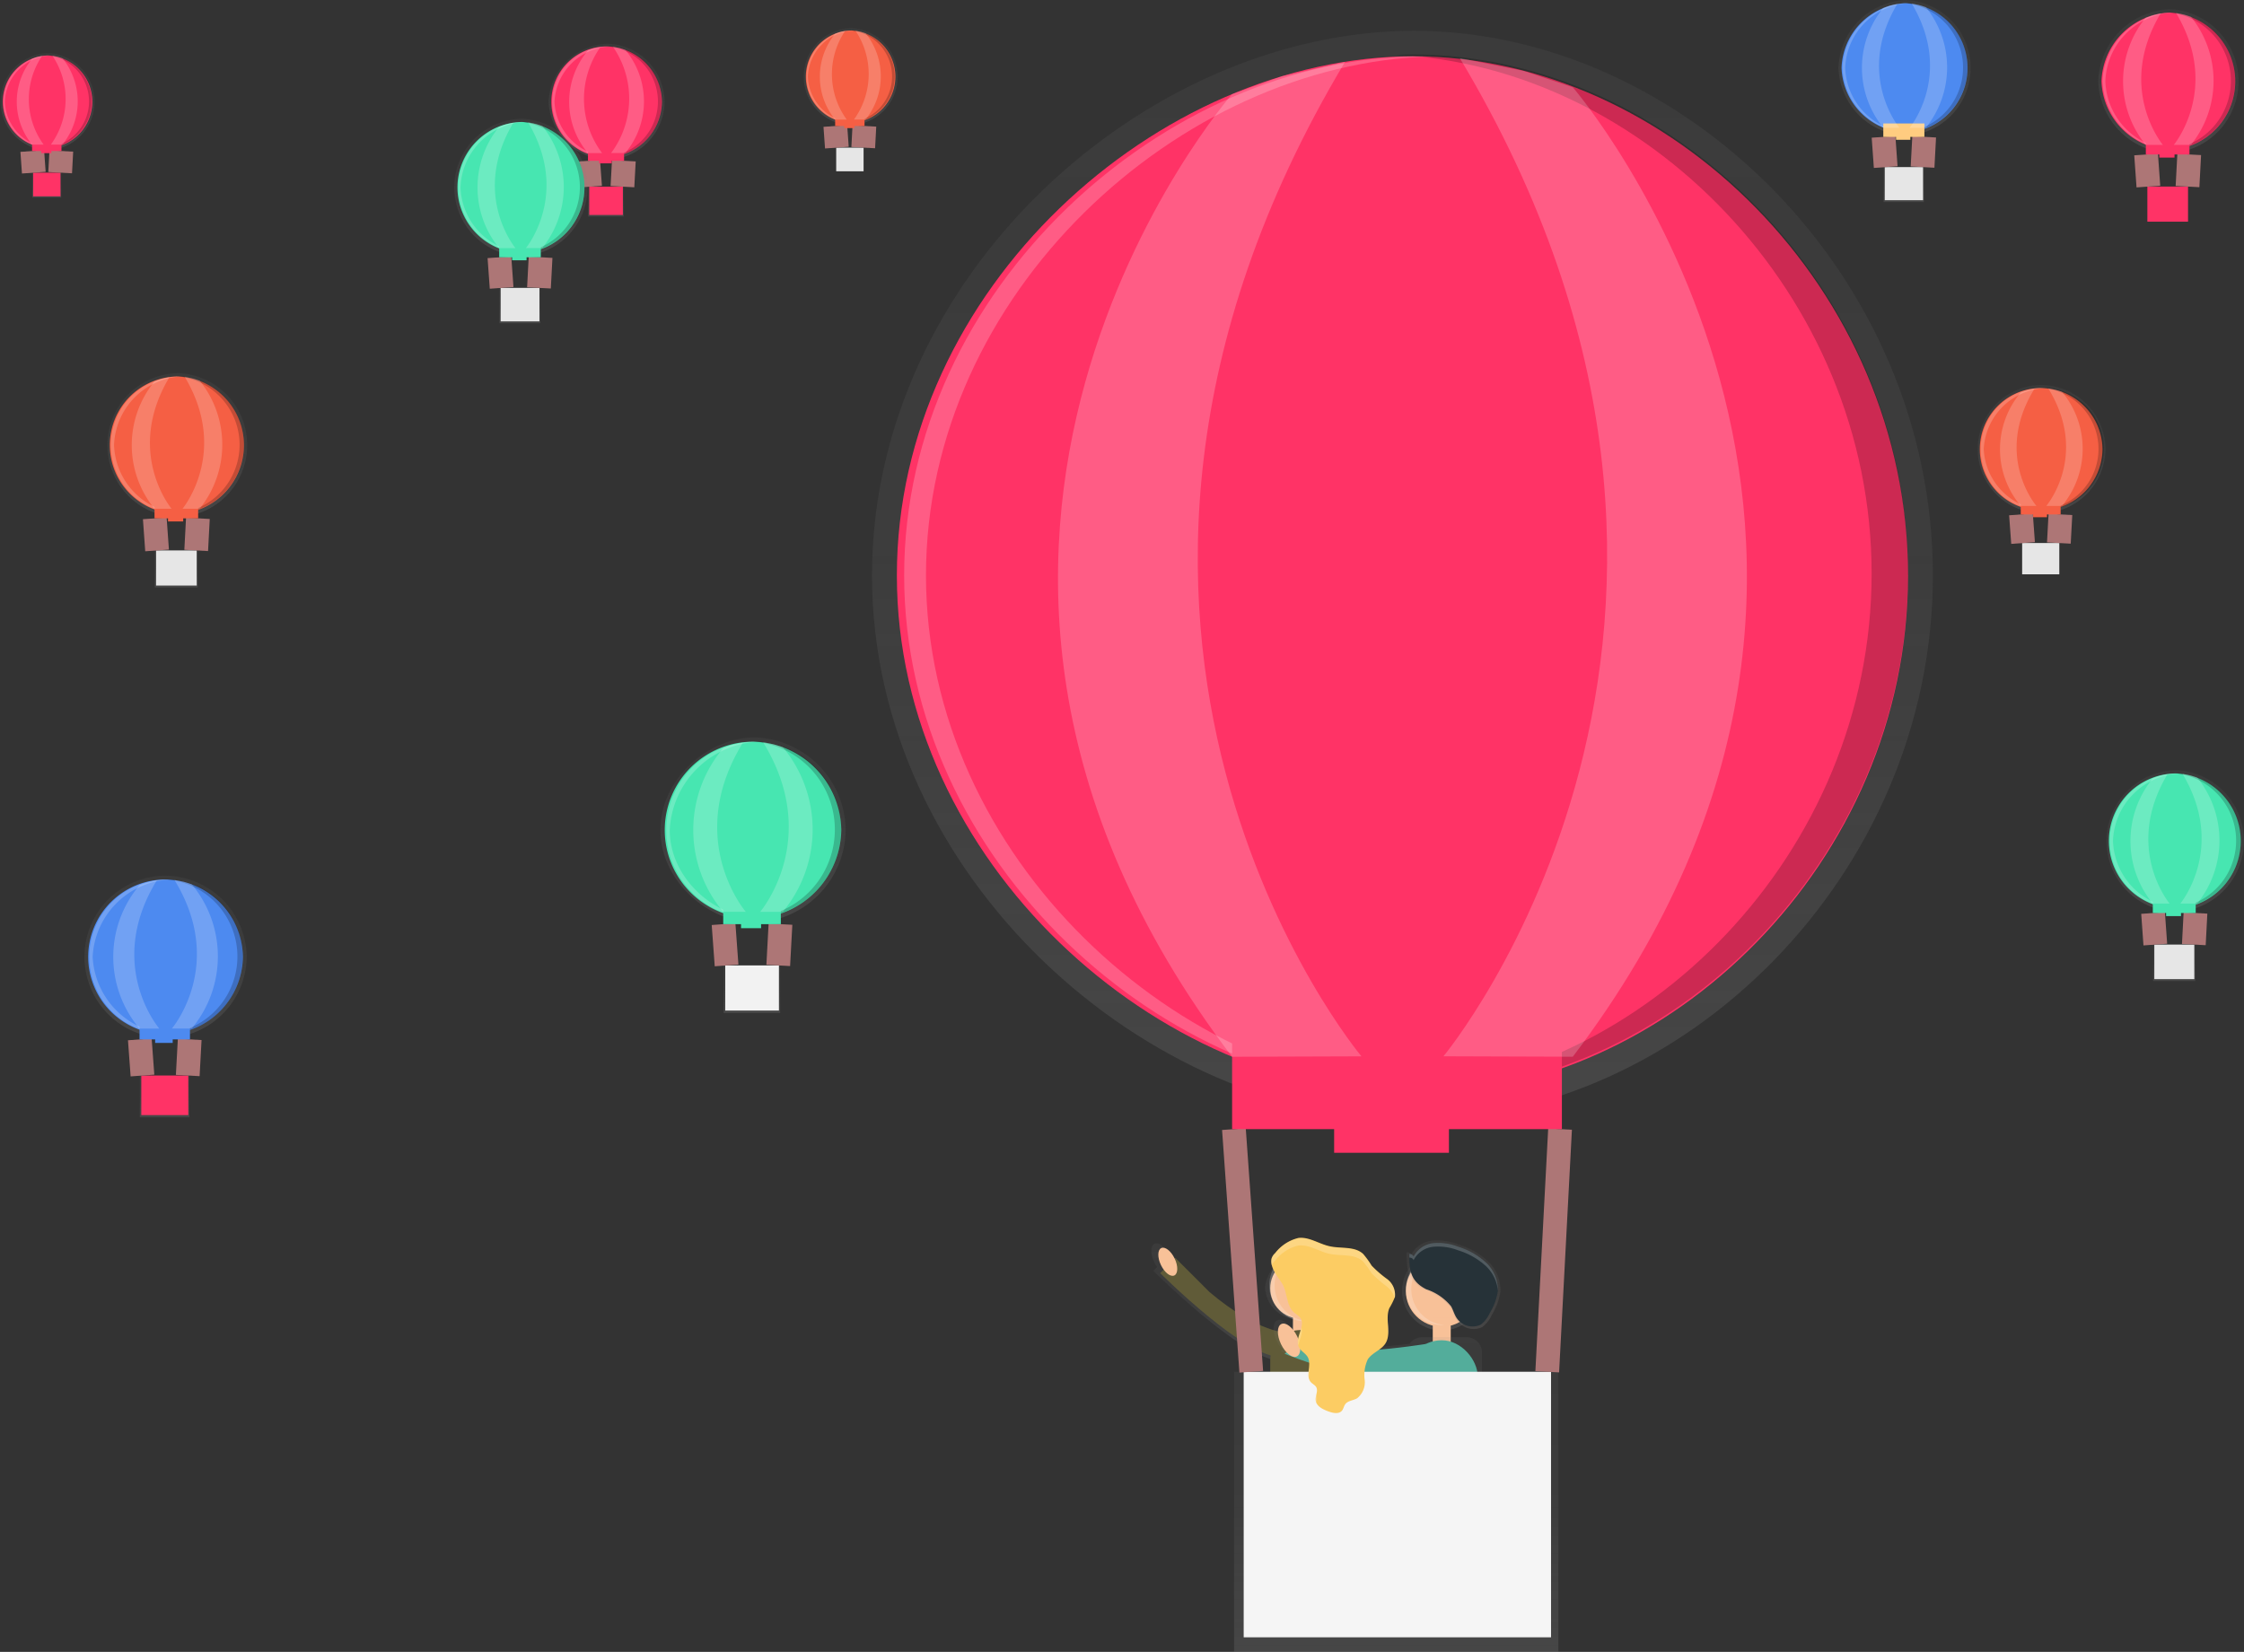 <svg id="Average_Fleet_Score" data-name="Average Fleet Score" xmlns="http://www.w3.org/2000/svg" xmlns:xlink="http://www.w3.org/1999/xlink" width="188.991" height="139.163" viewBox="0 0 188.991 139.163">
  <rect x="0" y="0" width="188.991" height="139.163" fill="#333333" stroke="none"/>
  <defs>
    <linearGradient id="linear-gradient" x1="0.5" y1="1" x2="0.5" gradientUnits="objectBoundingBox">
      <stop offset="0" stop-color="gray" stop-opacity="0.251"/>
      <stop offset="0.54" stop-color="gray" stop-opacity="0.122"/>
      <stop offset="1" stop-color="gray" stop-opacity="0.102"/>
    </linearGradient>
    <linearGradient id="linear-gradient-2" y1="1" y2="-0.001" xlink:href="#linear-gradient"/>
    <linearGradient id="linear-gradient-3" y1="0.999" xlink:href="#linear-gradient"/>
    <linearGradient id="linear-gradient-4" y1="1" xlink:href="#linear-gradient"/>
    <linearGradient id="linear-gradient-5" y1="1" xlink:href="#linear-gradient"/>
    <linearGradient id="linear-gradient-6" y1="1" xlink:href="#linear-gradient"/>
    <linearGradient id="linear-gradient-8" y1="1" xlink:href="#linear-gradient"/>
    <linearGradient id="linear-gradient-9" y1="1.001" xlink:href="#linear-gradient"/>
    <linearGradient id="linear-gradient-10" y1="1" xlink:href="#linear-gradient"/>
    <linearGradient id="linear-gradient-12" x1="0.499" y1="1" x2="0.499" xlink:href="#linear-gradient"/>
    <linearGradient id="linear-gradient-15" y1="1" xlink:href="#linear-gradient"/>
    <linearGradient id="linear-gradient-16" y1="1" xlink:href="#linear-gradient"/>
    <linearGradient id="linear-gradient-17" y1="1" xlink:href="#linear-gradient"/>
    <linearGradient id="linear-gradient-18" x1="0.499" y1="1" x2="0.499" xlink:href="#linear-gradient"/>
    <linearGradient id="linear-gradient-21" y1="1" xlink:href="#linear-gradient"/>
    <linearGradient id="linear-gradient-22" y1="1" xlink:href="#linear-gradient"/>
    <linearGradient id="linear-gradient-26" y1="1" xlink:href="#linear-gradient"/>
    <linearGradient id="linear-gradient-28" y1="1" xlink:href="#linear-gradient"/>
  </defs>
  <path id="Path_1294" data-name="Path 1294" d="M553.026,80.88c0,25.34-21.168,45.88-43.707,45.88s-45.64-20.54-45.64-45.88S486.781,35,509.32,35,553.026,55.542,553.026,80.88Z" transform="translate(-390.238 -32.405)" fill="url(#linear-gradient)"/>
  <path id="Path_1295" data-name="Path 1295" d="M561.742,91.973c0,24.152-20.177,43.733-41.661,43.733s-43.5-19.579-43.5-43.733S498.6,48.24,520.082,48.24,561.742,67.827,561.742,91.973Z" transform="translate(-401.046 -43.497)" fill="#f36"/>
  <path id="Path_1296" data-name="Path 1296" d="M673.9,673.337a3.086,3.086,0,0,0-6.137,0,2.828,2.828,0,0,0,2.3,2.673v2.162H671.6V676.01A2.832,2.832,0,0,0,673.9,673.337Z" transform="translate(-561.218 -564.897)" fill="url(#linear-gradient-2)"/>
  <path id="Path_1297" data-name="Path 1297" d="M613.413,668.818l-3.108-3.108-.062.062v-.015c-.324-.688-.876-1.113-1.22-.949s-.357.856-.028,1.544a2.633,2.633,0,0,0,.251.42l-.324.324s7.948,7.948,11.052,7.6l.585-2.167S617.9,672.617,613.413,668.818Z" transform="translate(-511.785 -560.033)" fill="url(#linear-gradient-3)"/>
  <circle id="Ellipse_162" data-name="Ellipse 162" cx="2.556" cy="2.556" r="2.556" transform="translate(106.98 105.978)" fill="#f8c198"/>
  <rect id="Rectangle_313" data-name="Rectangle 313" width="1.278" height="2.556" transform="translate(108.897 110.453)" fill="#f8c198"/>
  <rect id="Rectangle_314" data-name="Rectangle 314" width="5.112" height="11.504" rx="2.556" transform="translate(106.98 112.05)" fill="#605b38"/>
  <path id="Path_1298" data-name="Path 1298" d="M624.088,678.7s-2.459.088-6.614-3.429L614.6,672.4l-1.278,1.278s7.351,7.351,10.218,7.031Z" transform="translate(-515.608 -566.422)" fill="#605b38"/>
  <ellipse id="Ellipse_163" data-name="Ellipse 163" cx="0.639" cy="1.278" rx="0.639" ry="1.278" transform="translate(97.224 105.42) rotate(-25.56)" fill="#f8c198"/>
  <circle id="Ellipse_164" data-name="Ellipse 164" cx="3.346" cy="3.346" r="3.346" transform="translate(118.079 105.404)" fill="url(#linear-gradient-4)"/>
  <circle id="Ellipse_165" data-name="Ellipse 165" cx="3.025" cy="3.025" r="3.025" transform="translate(118.4 105.725)" fill="#f8c198"/>
  <rect id="Rectangle_315" data-name="Rectangle 315" width="1.513" height="3.025" transform="translate(120.668 111.019)" fill="#f8c198"/>
  <path id="Path_1299" data-name="Path 1299" d="M688.492,706.012h-3.747a1.28,1.28,0,0,0-1.044.545c-2.846.37-8.7.941-9.3-.545l-.272.2a3,3,0,0,0-.2-.543c-.376-.785-1-1.27-1.392-1.082s-.407.973-.031,1.761a2.8,2.8,0,0,0,.487.717l-.162.125s5.99,2.522,10.638,2.207v9.516a1.283,1.283,0,0,0,1.28,1.28H688.5a1.283,1.283,0,0,0,1.28-1.28V707.29A1.283,1.283,0,0,0,688.492,706.012Z" transform="translate(-564.968 -593.358)" fill="url(#linear-gradient-5)"/>
  <rect id="Rectangle_316" data-name="Rectangle 316" width="6.05" height="13.613" rx="3.025" transform="translate(118.399 112.91)" fill="#53ad9b"/>
  <path id="Path_1300" data-name="Path 1300" d="M689.822,715.441s-9.643,1.58-10.4-.311l-1.513,1.135s7.185,3.025,11.722,1.891S689.822,715.441,689.822,715.441Z" transform="translate(-569.721 -602.221)" fill="#53ad9b"/>
  <ellipse id="Ellipse_166" data-name="Ellipse 166" cx="0.756" cy="1.513" rx="0.756" ry="1.513" transform="translate(107.233 111.869) rotate(-25.56)" fill="#f8c198"/>
  <path id="Path_1301" data-name="Path 1301" d="M741.279,664.2a.383.383,0,0,1,.38.222,2.26,2.26,0,0,1,1.784-1.194,4.954,4.954,0,0,1,2.2.324,6.448,6.448,0,0,1,2.477,1.409,3.33,3.33,0,0,1,1.056,2.574,5.219,5.219,0,0,1-.735,1.966,2.549,2.549,0,0,1-.8,1.015,1.707,1.707,0,0,1-2.271-.837c-.136-.268-.221-.56-.371-.811a4.759,4.759,0,0,0-2.212-1.513C741.37,666.63,741.258,665.638,741.279,664.2Z" transform="translate(-622.811 -558.712)" fill="url(#linear-gradient-6)"/>
  <rect id="Rectangle_317" data-name="Rectangle 317" width="27.314" height="23.598" transform="translate(103.934 115.565)" fill="url(#linear-gradient)"/>
  <rect id="Rectangle_318" data-name="Rectangle 318" width="25.885" height="22.37" transform="translate(104.744 115.565)" fill="#f5f5f5"/>
  <line id="Line_9" data-name="Line 9" y1="20.441" x2="1.08" transform="translate(130.309 95.124)" fill="none" stroke="#ad7676" stroke-miterlimit="10" stroke-width="2"/>
  <line id="Line_10" data-name="Line 10" x1="1.461" y1="20.441" transform="translate(103.921 95.124)" fill="none" stroke="#ad7676" stroke-miterlimit="10" stroke-width="2"/>
  <path id="Path_1302" data-name="Path 1302" d="M741.32,672.95a3.023,3.023,0,0,1,2.795-3.009c-.076,0-.152-.011-.23-.011a3.025,3.025,0,1,0,0,6.05,1.555,1.555,0,0,0,.23-.011,3.023,3.023,0,0,1-2.795-3.018Z" transform="translate(-622.461 -564.353)" fill="#fff" opacity="0.2"/>
  <path id="Path_1303" data-name="Path 1303" d="M670.387,671.035a3.023,3.023,0,0,1,2.8-3.014c-.076,0-.153-.011-.23-.011a3.025,3.025,0,1,0,0,6.05,1.564,1.564,0,0,0,.23-.011A3.023,3.023,0,0,1,670.387,671.035Z" transform="translate(-563.036 -562.744)" fill="#fff" opacity="0.2"/>
  <path id="Path_1304" data-name="Path 1304" d="M672.983,668.283a3.064,3.064,0,0,1,.457.373c.543.676-.487,1.724-.1,2.5.17.344.576.519.757.856.345.641-.234,1.578.268,2.109.135.141.324.224.43.389.2.324-.081.756-.036,1.135.057.487.589.746,1.048.918.391.146.9.263,1.169-.06.128-.162.153-.375.272-.538.224-.307.675-.308,1-.5a1.725,1.725,0,0,0,.636-1.559,3.106,3.106,0,0,1,.263-1.719c.363-.561,1.117-.77,1.481-1.332.55-.853-.057-2.045.336-2.981a6.5,6.5,0,0,0,.467-.939,1.652,1.652,0,0,0-.649-1.513,9.561,9.561,0,0,1-1.311-1.135,7.643,7.643,0,0,0-.712-.983c-.72-.671-1.865-.431-2.827-.649-.891-.193-1.711-.8-2.618-.7a3.5,3.5,0,0,0-1.966,1.275,1.02,1.02,0,0,0-.308.474c-.162.783.6,1.589.933,2.164C672.4,666.642,672.272,667.688,672.983,668.283Z" transform="translate(-563.951 -557.667)" fill="#fccc63"/>
  <g id="Group_293" data-name="Group 293" transform="translate(107.064 104.304)" opacity="0.2">
    <path id="Path_1305" data-name="Path 1305" d="M671.3,663.979a3.5,3.5,0,0,1,1.966-1.275c.905-.1,1.727.508,2.618.7.962.209,2.109-.031,2.827.649a8.121,8.121,0,0,1,.712.983,10.9,10.9,0,0,0,1.31,1.135,2.093,2.093,0,0,1,.641.954.225.225,0,0,1,.016-.054,1.64,1.64,0,0,0-.657-1.513,9.106,9.106,0,0,1-1.31-1.135,7.638,7.638,0,0,0-.712-.983c-.72-.671-1.865-.431-2.827-.649-.89-.193-1.711-.8-2.618-.7a3.5,3.5,0,0,0-1.966,1.275,1.02,1.02,0,0,0-.308.474,1.231,1.231,0,0,0,.021.538A1.192,1.192,0,0,1,671.3,663.979Z" transform="translate(-670.975 -662.079)" fill="#fff"/>
    <path id="Path_1306" data-name="Path 1306" d="M694.105,743.43a1.511,1.511,0,0,0-.055.487.694.694,0,0,0,.044.175A1.009,1.009,0,0,0,694.105,743.43Z" transform="translate(-690.306 -730.235)" fill="#fff"/>
    <path id="Path_1307" data-name="Path 1307" d="M690.371,729.59a2.969,2.969,0,0,0-.019.811,3.033,3.033,0,0,0,.019-.811Z" transform="translate(-687.193 -718.64)" fill="#fff"/>
    <path id="Path_1308" data-name="Path 1308" d="M731.509,706.9a7.543,7.543,0,0,0-.028-1.057A7.506,7.506,0,0,0,731.509,706.9Z" transform="translate(-721.662 -698.742)" fill="#fff"/>
    <path id="Path_1309" data-name="Path 1309" d="M719.48,735.471v-.261C719.482,735.3,719.48,735.385,719.48,735.471Z" transform="translate(-711.613 -723.349)" fill="#fff"/>
    <path id="Path_1310" data-name="Path 1310" d="M685.073,708.42c-.117.511-.414,1.072-.268,1.549C684.919,709.435,685.231,708.872,685.073,708.42Z" transform="translate(-682.529 -700.904)" fill="#fff"/>
  </g>
  <path id="Path_1311" data-name="Path 1311" d="M742.689,665.457a.36.36,0,0,1,.357.209,2.116,2.116,0,0,1,1.687-1.126,4.637,4.637,0,0,1,2.076.307,6.081,6.081,0,0,1,2.334,1.328,3.122,3.122,0,0,1,.994,2.433,4.926,4.926,0,0,1-.693,1.852,2.413,2.413,0,0,1-.753.957,1.615,1.615,0,0,1-2.143-.788c-.128-.251-.208-.527-.35-.77a4.5,4.5,0,0,0-2.084-1.426C742.773,667.754,742.668,666.818,742.689,665.457Z" transform="translate(-623.991 -559.816)" fill="#263238"/>
  <path id="Path_1312" data-name="Path 1312" d="M742.694,665.774a.36.36,0,0,1,.357.209,2.116,2.116,0,0,1,1.687-1.126,4.638,4.638,0,0,1,2.076.307,6.08,6.08,0,0,1,2.334,1.328,3.244,3.244,0,0,1,1,2.053,3.14,3.14,0,0,0-1-2.36,6.15,6.15,0,0,0-2.334-1.328,4.64,4.64,0,0,0-2.076-.307,2.14,2.14,0,0,0-1.687,1.126.36.36,0,0,0-.357-.209v.383A.588.588,0,0,1,742.694,665.774Z" transform="translate(-623.997 -559.825)" fill="#fff" opacity="0.2"/>
  <rect id="Rectangle_319" data-name="Rectangle 319" width="9.667" height="3.375" transform="translate(112.362 93.742)" fill="#f36"/>
  <g id="Group_294" data-name="Group 294" transform="translate(117.5 4.59)" opacity="0.2">
    <path id="Path_1313" data-name="Path 1313" d="M736.856,47.3c-.513,0-1.023.015-1.536.037,20.9.9,40.129,20.112,40.129,43.7s-19.23,42.793-40.129,43.7c.513.023,1.025.037,1.536.037,21.483,0,41.661-19.58,41.661-43.732S758.339,47.3,736.856,47.3Z" transform="translate(-735.32 -47.3)"/>
  </g>
  <g id="Group_295" data-name="Group 295" transform="translate(76.147 4.743)" opacity="0.2">
    <path id="Path_1314" data-name="Path 1314" d="M482.2,91.973c0-23.807,21.393-43.171,42.581-43.72-.307,0-.613-.013-.92-.013-21.483,0-43.5,19.587-43.5,43.732s22.02,43.733,43.5,43.733c.307,0,.613,0,.92-.013C503.6,135.137,482.2,115.781,482.2,91.973Z" transform="translate(-480.36 -48.24)" fill="#fff"/>
  </g>
  <rect id="Rectangle_320" data-name="Rectangle 320" width="27.774" height="9.054" transform="translate(103.769 86.07)" fill="#f36"/>
  <path id="Path_1315" data-name="Path 1315" d="M574.912,53.822s-32.99,37.709,0,81.1l10.895-.037s-30.076-35.845-1.38-83.782l-5.37,1.225Z" transform="translate(-471.145 -45.894)" fill="#fff" opacity="0.2"/>
  <path id="Path_1316" data-name="Path 1316" d="M771.295,51.654s32.99,38.278,0,81.671l-10.895-.037s30.076-36.15,1.38-84.088l5.367,1.072Z" transform="translate(-638.832 -44.302)" fill="#fff" opacity="0.2"/>
  <path id="Path_1317" data-name="Path 1317" d="M305.505,46.61a4.951,4.951,0,0,1-4.782,4.887,5.14,5.14,0,0,1-4.994-4.889,5.139,5.139,0,0,1,4.994-4.889A4.954,4.954,0,0,1,305.505,46.61Z" transform="translate(-249.529 -38.035)" fill="url(#linear-gradient-8)"/>
  <path id="Path_1318" data-name="Path 1318" d="M306.458,47.8a4.721,4.721,0,0,1-4.558,4.66,4.661,4.661,0,1,1,0-9.32A4.721,4.721,0,0,1,306.458,47.8Z" transform="translate(-250.71 -39.225)" fill="#f36"/>
  <rect id="Rectangle_321" data-name="Rectangle 321" width="2.989" height="2.514" transform="translate(49.537 15.725)" fill="url(#linear-gradient-9)"/>
  <rect id="Rectangle_322" data-name="Rectangle 322" width="2.832" height="2.384" transform="translate(49.627 15.725)" fill="#f36"/>
  <line id="Line_11" data-name="Line 11" y1="2.178" x2="0.118" transform="translate(52.423 13.546)" fill="none" stroke="#ad7676" stroke-miterlimit="10" stroke-width="2"/>
  <line id="Line_12" data-name="Line 12" x1="0.161" y1="2.178" transform="translate(49.536 13.546)" fill="none" stroke="#ad7676" stroke-miterlimit="10" stroke-width="2"/>
  <g id="Group_296" data-name="Group 296" transform="translate(50.224 15.692)" opacity="0.2">
    <path id="Path_1319" data-name="Path 1319" d="M320.989,117.22a.161.161,0,0,0,0,.052.073.073,0,0,0,0,.018A.106.106,0,0,0,320.989,117.22Z" transform="translate(-320.913 -116.982)" fill="#fff"/>
    <path id="Path_1320" data-name="Path 1320" d="M320.534,115.75a.3.3,0,0,0,0,.086A.317.317,0,0,0,320.534,115.75Z" transform="translate(-320.531 -115.75)" fill="#fff"/>
    <path id="Path_1321" data-name="Path 1321" d="M323.72,116.378v0Z" transform="translate(-323.203 -116.253)" fill="#fff"/>
  </g>
  <rect id="Rectangle_323" data-name="Rectangle 323" width="1.058" height="0.36" transform="translate(50.459 13.401)" fill="#f36"/>
  <g id="Group_297" data-name="Group 297" transform="translate(51.028 3.893)" opacity="0.2">
    <path id="Path_1322" data-name="Path 1322" d="M325.652,43h-.162a4.665,4.665,0,0,1,0,9.313h.162a4.658,4.658,0,0,0,0-9.313Z" transform="translate(-325.49 -43)"/>
  </g>
  <g id="Group_298" data-name="Group 298" transform="translate(46.496 3.917)" opacity="0.2">
    <path id="Path_1323" data-name="Path 1323" d="M297.753,47.808a4.9,4.9,0,0,1,4.658-4.658h-.1a4.661,4.661,0,1,0,0,9.32h.1A4.9,4.9,0,0,1,297.753,47.808Z" transform="translate(-297.55 -43.15)" fill="#fff"/>
  </g>
  <rect id="Rectangle_324" data-name="Rectangle 324" width="3.04" height="0.965" transform="translate(49.52 12.581)" fill="#f36"/>
  <path id="Path_1324" data-name="Path 1324" d="M307.9,43.789a6.69,6.69,0,0,0,0,8.642h1.192a7.589,7.589,0,0,1-.151-8.921l-.587.131Z" transform="translate(-258.382 -39.535)" fill="#fff" opacity="0.2"/>
  <path id="Path_1325" data-name="Path 1325" d="M329.382,43.528a6.785,6.785,0,0,1,0,8.7H328.19a7.658,7.658,0,0,0,.151-8.961l.587.115Z" transform="translate(-276.724 -39.334)" fill="#fff" opacity="0.2"/>
  <path id="Path_1326" data-name="Path 1326" d="M68.44,480.687a6.929,6.929,0,0,1-6.686,6.836,6.838,6.838,0,1,1,0-13.673A6.933,6.933,0,0,1,68.44,480.687Z" transform="translate(-47.66 -400.076)" fill="url(#linear-gradient-10)"/>
  <path id="Path_1327" data-name="Path 1327" d="M69.733,482.345a6.6,6.6,0,0,1-6.373,6.515,6.517,6.517,0,1,1,0-13.031A6.606,6.606,0,0,1,69.733,482.345Z" transform="translate(-49.277 -401.735)" fill="#4d8af0"/>
  <rect id="Rectangle_325" data-name="Rectangle 325" width="4.178" height="3.516" transform="translate(11.777 90.608)" fill="url(#linear-gradient)"/>
  <rect id="Rectangle_326" data-name="Rectangle 326" width="3.959" height="3.333" transform="translate(11.9 90.608)" fill="#f36"/>
  <line id="Line_13" data-name="Line 13" y1="3.044" x2="0.165" transform="translate(15.812 87.564)" fill="none" stroke="#ad7676" stroke-miterlimit="10" stroke-width="2"/>
  <line id="Line_14" data-name="Line 14" x1="0.224" y1="3.044" transform="translate(11.775 87.564)" fill="none" stroke="#ad7676" stroke-miterlimit="10" stroke-width="2"/>
  <g id="Group_299" data-name="Group 299" transform="translate(12.738 90.563)" opacity="0.2">
    <path id="Path_1328" data-name="Path 1328" d="M89.954,579.42a.219.219,0,0,0-.008.073.1.1,0,0,0,0,.026A.147.147,0,0,0,89.954,579.42Z" transform="translate(-89.859 -579.086)" fill="#fff"/>
    <path id="Path_1329" data-name="Path 1329" d="M89.418,577.36a.429.429,0,0,0,0,.12A.441.441,0,0,0,89.418,577.36Z" transform="translate(-89.414 -577.36)" fill="#fff"/>
    <path id="Path_1330" data-name="Path 1330" d="M93.86,578.239v0Z" transform="translate(-93.139 -578.064)" fill="#fff"/>
  </g>
  <rect id="Rectangle_327" data-name="Rectangle 327" width="1.479" height="0.503" transform="translate(13.066 87.358)" fill="#4d8af0"/>
  <g id="Group_300" data-name="Group 300" transform="translate(13.851 74.074)" opacity="0.2">
    <path id="Path_1331" data-name="Path 1331" d="M96.515,475.7H96.28a6.523,6.523,0,0,1,0,13.024h.235a6.514,6.514,0,0,0,0-13.024Z" transform="translate(-96.28 -475.7)"/>
  </g>
  <g id="Group_301" data-name="Group 301" transform="translate(7.527 74.097)" opacity="0.2">
    <path id="Path_1332" data-name="Path 1332" d="M57.567,482.354a6.853,6.853,0,0,1,6.514-6.514H63.94a6.517,6.517,0,1,0,0,13.031h.141A6.858,6.858,0,0,1,57.567,482.354Z" transform="translate(-57.29 -475.84)" fill="#fff"/>
  </g>
  <rect id="Rectangle_328" data-name="Rectangle 328" width="4.249" height="1.349" transform="translate(11.751 86.215)" fill="#4d8af0"/>
  <path id="Path_1333" data-name="Path 1333" d="M71.742,476.666a9.356,9.356,0,0,0,0,12.083H73.41s-4.6-5.341-.211-12.489l-.822.183Z" transform="translate(-59.991 -402.095)" fill="#fff" opacity="0.2"/>
  <path id="Path_1334" data-name="Path 1334" d="M101.787,476.363a9.483,9.483,0,0,1,0,12.165H100.12s4.6-5.391.211-12.528l.822.162Z" transform="translate(-85.646 -401.877)" fill="#fff" opacity="0.2"/>
  <path id="Path_1335" data-name="Path 1335" d="M369.42,409.8a7.9,7.9,0,0,1-7.631,7.8c-3.935,0-7.969-3.494-7.969-7.8s4.026-7.8,7.961-7.8A7.912,7.912,0,0,1,369.42,409.8Z" transform="translate(-298.197 -339.88)" fill="url(#linear-gradient-12)"/>
  <path id="Path_1336" data-name="Path 1336" d="M370.873,411.687a7.538,7.538,0,0,1-7.273,7.445,7.442,7.442,0,1,1,0-14.881A7.537,7.537,0,0,1,370.873,411.687Z" transform="translate(-300.023 -341.765)" fill="#47e6b1"/>
  <rect id="Rectangle_329" data-name="Rectangle 329" width="4.769" height="4.013" transform="translate(60.94 81.332)" fill="url(#linear-gradient)"/>
  <rect id="Rectangle_330" data-name="Rectangle 330" width="4.52" height="3.803" transform="translate(61.081 81.332)" fill="#f2f2f2"/>
  <line id="Line_15" data-name="Line 15" y1="3.477" x2="0.188" transform="translate(65.544 77.855)" fill="none" stroke="#ad7676" stroke-miterlimit="10" stroke-width="2"/>
  <line id="Line_16" data-name="Line 16" x1="0.255" y1="3.477" transform="translate(60.938 77.855)" fill="none" stroke="#ad7676" stroke-miterlimit="10" stroke-width="2"/>
  <g id="Group_302" data-name="Group 302" transform="translate(62.036 81.279)" opacity="0.2">
    <path id="Path_1337" data-name="Path 1337" d="M394.005,522.47a.249.249,0,0,0-.01.083.117.117,0,0,0,0,.029A.162.162,0,0,0,394.005,522.47Z" transform="translate(-393.891 -522.089)" fill="#fff"/>
    <path id="Path_1338" data-name="Path 1338" d="M393.365,520.12a.487.487,0,0,0,0,.138A.5.5,0,0,0,393.365,520.12Z" transform="translate(-393.36 -520.12)" fill="#fff"/>
    <path id="Path_1339" data-name="Path 1339" d="M398.44,521.124v0Z" transform="translate(-397.616 -520.924)" fill="#fff"/>
  </g>
  <rect id="Rectangle_331" data-name="Rectangle 331" width="1.688" height="0.574" transform="translate(62.411 77.621)" fill="#47e6b1"/>
  <g id="Group_303" data-name="Group 303" transform="translate(63.309 62.459)" opacity="0.2">
    <path id="Path_1340" data-name="Path 1340" d="M401.478,404.09h-.268a7.443,7.443,0,0,1,0,14.86h.268a7.432,7.432,0,0,0,0-14.86Z" transform="translate(-401.21 -404.09)"/>
  </g>
  <g id="Group_304" data-name="Group 304" transform="translate(56.087 62.487)" opacity="0.2">
    <path id="Path_1341" data-name="Path 1341" d="M357,411.7a7.815,7.815,0,0,1,7.435-7.435h-.162a7.441,7.441,0,1,0,0,14.88h.162C360.738,419.038,357,415.745,357,411.7Z" transform="translate(-356.68 -404.26)" fill="#fff"/>
  </g>
  <rect id="Rectangle_332" data-name="Rectangle 332" width="4.85" height="1.539" transform="translate(60.911 76.316)" fill="#47e6b1"/>
  <path id="Path_1342" data-name="Path 1342" d="M373.194,405.211a10.672,10.672,0,0,0,0,13.786h1.9s-5.252-6.1-.242-14.247l-.937.2Z" transform="translate(-312.283 -342.183)" fill="#fff" opacity="0.2"/>
  <path id="Path_1343" data-name="Path 1343" d="M407.483,404.872a10.829,10.829,0,0,1,0,13.889h-1.9s5.252-6.147.242-14.3l.937.183Z" transform="translate(-341.562 -341.941)" fill="#fff" opacity="0.2"/>
  <path id="Path_1344" data-name="Path 1344" d="M257.773,86.449a5.793,5.793,0,0,1-5.515,5.789,5.789,5.789,0,0,1,0-11.577A5.8,5.8,0,0,1,257.773,86.449Z" transform="translate(-208.284 -70.659)" fill="url(#linear-gradient)"/>
  <path id="Path_1345" data-name="Path 1345" d="M258.865,87.865a5.517,5.517,0,0,1-5.257,5.515,5.515,5.515,0,0,1,0-11.029A5.519,5.519,0,0,1,258.865,87.865Z" transform="translate(-209.641 -72.075)" fill="#47e6b1"/>
  <rect id="Rectangle_333" data-name="Rectangle 333" width="3.447" height="2.978" transform="translate(42.064 24.253)" fill="url(#linear-gradient-15)"/>
  <rect id="Rectangle_334" data-name="Rectangle 334" width="3.265" height="2.822" transform="translate(42.166 24.253)" fill="#e6e6e6"/>
  <line id="Line_17" data-name="Line 17" y1="2.579" x2="0.136" transform="translate(45.392 21.674)" fill="none" stroke="#ad7676" stroke-miterlimit="10" stroke-width="2"/>
  <line id="Line_18" data-name="Line 18" x1="0.185" y1="2.579" transform="translate(42.062 21.674)" fill="none" stroke="#ad7676" stroke-miterlimit="10" stroke-width="2"/>
  <g id="Group_305" data-name="Group 305" transform="translate(42.856 24.214)" opacity="0.2">
    <path id="Path_1346" data-name="Path 1346" d="M275.6,170a.192.192,0,0,0,0,.062.088.088,0,0,0,0,.023.128.128,0,0,0,0-.084Z" transform="translate(-275.516 -169.723)" fill="#fff"/>
    <path id="Path_1347" data-name="Path 1347" d="M275.112,168.29a.374.374,0,0,0,0,.1A.382.382,0,0,0,275.112,168.29Z" transform="translate(-275.108 -168.29)" fill="#fff"/>
    <path id="Path_1348" data-name="Path 1348" d="M278.78,169.032v0Z" transform="translate(-278.184 -168.885)" fill="#fff"/>
  </g>
  <rect id="Rectangle_335" data-name="Rectangle 335" width="1.22" height="0.427" transform="translate(43.128 21.501)" fill="#47e6b1"/>
  <g id="Group_306" data-name="Group 306" transform="translate(43.781 10.252)" opacity="0.2">
    <path id="Path_1349" data-name="Path 1349" d="M281,82.21h-.193a5.535,5.535,0,0,1,0,11.029H281a5.521,5.521,0,0,0,0-11.029Z" transform="translate(-280.81 -82.21)"/>
  </g>
  <g id="Group_307" data-name="Group 307" transform="translate(38.55 10.275)" opacity="0.2">
    <path id="Path_1350" data-name="Path 1350" d="M248.794,87.865a5.726,5.726,0,0,1,5.372-5.515h-.117a5.515,5.515,0,0,0,0,11.029h.117A5.731,5.731,0,0,1,248.794,87.865Z" transform="translate(-248.56 -82.35)" fill="#fff"/>
  </g>
  <rect id="Rectangle_336" data-name="Rectangle 336" width="3.503" height="1.142" transform="translate(42.042 20.532)" fill="#47e6b1"/>
  <path id="Path_1351" data-name="Path 1351" d="M260.535,83.034a8.079,8.079,0,0,0,0,10.231h1.374s-3.794-4.524-.174-10.575l-.678.162Z" transform="translate(-218.493 -72.36)" fill="#fff" opacity="0.2"/>
  <path id="Path_1352" data-name="Path 1352" d="M285.314,82.785a8.2,8.2,0,0,1,0,10.3H283.94s3.794-4.561.174-10.609l.678.136Z" transform="translate(-239.651 -72.184)" fill="#fff" opacity="0.2"/>
  <path id="Path_1353" data-name="Path 1353" d="M18.847,50.7a4.09,4.09,0,0,1-3.893,4.084,4.087,4.087,0,0,1,0-8.173A4.083,4.083,0,0,1,18.847,50.7Z" transform="translate(-10.88 -42.132)" fill="url(#linear-gradient-16)"/>
  <path id="Path_1354" data-name="Path 1354" d="M19.594,51.713a3.9,3.9,0,0,1-3.713,3.893,3.893,3.893,0,0,1,0-7.785A3.9,3.9,0,0,1,19.594,51.713Z" transform="translate(-11.818 -43.146)" fill="#f36"/>
  <rect id="Rectangle_337" data-name="Rectangle 337" width="2.435" height="2.102" transform="translate(2.717 14.546)" fill="url(#linear-gradient-17)"/>
  <rect id="Rectangle_338" data-name="Rectangle 338" width="2.306" height="1.993" transform="translate(2.79 14.546)" fill="#f36"/>
  <line id="Line_19" data-name="Line 19" y1="1.823" x2="0.097" transform="translate(5.067 12.723)" fill="none" stroke="#ad7676" stroke-miterlimit="10" stroke-width="2"/>
  <line id="Line_20" data-name="Line 20" x1="0.13" y1="1.823" transform="translate(2.717 12.723)" fill="none" stroke="#ad7676" stroke-miterlimit="10" stroke-width="2"/>
  <g id="Group_308" data-name="Group 308" transform="translate(3.277 14.516)" opacity="0.2">
    <path id="Path_1355" data-name="Path 1355" d="M31.431,109.74a.135.135,0,0,0,0,.044.062.062,0,0,0,0,.016A.091.091,0,0,0,31.431,109.74Z" transform="translate(-31.373 -109.539)" fill="#fff"/>
    <path id="Path_1356" data-name="Path 1356" d="M31.088,108.5a.264.264,0,0,0,0,.071A.271.271,0,0,0,31.088,108.5Z" transform="translate(-31.085 -108.5)" fill="#fff"/>
    <path id="Path_1357" data-name="Path 1357" d="M33.67,109.066v-.016h0Z" transform="translate(-33.251 -108.961)" fill="#fff"/>
  </g>
  <rect id="Rectangle_339" data-name="Rectangle 339" width="0.861" height="0.3" transform="translate(3.468 12.601)" fill="#f36"/>
  <g id="Group_309" data-name="Group 309" transform="translate(3.927 4.655)" opacity="0.2">
    <path id="Path_1358" data-name="Path 1358" d="M35.226,47.7H35.09a3.907,3.907,0,0,1,0,7.785h.136a3.9,3.9,0,0,0,0-7.785Z" transform="translate(-35.09 -47.7)"/>
  </g>
  <g id="Group_310" data-name="Group 310" transform="translate(0.24 4.674)" opacity="0.2">
    <path id="Path_1359" data-name="Path 1359" d="M12.525,51.713a4.04,4.04,0,0,1,3.794-3.893h-.083a3.893,3.893,0,0,0,0,7.785h.083A4.041,4.041,0,0,1,12.525,51.713Z" transform="translate(-12.36 -47.82)" fill="#fff"/>
  </g>
  <rect id="Rectangle_340" data-name="Rectangle 340" width="2.475" height="0.806" transform="translate(2.702 11.916)" fill="#f36"/>
  <path id="Path_1360" data-name="Path 1360" d="M20.789,48.25a5.706,5.706,0,0,0,0,7.227h.973A6.5,6.5,0,0,1,21.637,48l-.487.109Z" transform="translate(-18.087 -43.296)" fill="#fff" opacity="0.2"/>
  <path id="Path_1361" data-name="Path 1361" d="M38.273,48.106a5.785,5.785,0,0,1,0,7.278H37.3a6.54,6.54,0,0,0,.123-7.493l.487.1Z" transform="translate(-33.015 -43.204)" fill="#fff" opacity="0.2"/>
  <path id="Path_1362" data-name="Path 1362" d="M435.889,37.7A4.09,4.09,0,0,1,432,41.783a4.087,4.087,0,0,1,0-8.173A4.083,4.083,0,0,1,435.889,37.7Z" transform="translate(-360.287 -31.24)" fill="url(#linear-gradient-18)"/>
  <path id="Path_1363" data-name="Path 1363" d="M436.594,38.713a3.9,3.9,0,0,1-3.713,3.893,3.893,3.893,0,0,1,0-7.785A3.9,3.9,0,0,1,436.594,38.713Z" transform="translate(-361.183 -32.254)" fill="#f55f44"/>
  <rect id="Rectangle_341" data-name="Rectangle 341" width="2.435" height="2.102" transform="translate(70.352 12.437)" fill="url(#linear-gradient-17)"/>
  <rect id="Rectangle_342" data-name="Rectangle 342" width="2.306" height="1.993" transform="translate(70.425 12.437)" fill="#e6e6e6"/>
  <line id="Line_21" data-name="Line 21" y1="1.823" x2="0.097" transform="translate(72.702 10.614)" fill="none" stroke="#ad7676" stroke-miterlimit="10" stroke-width="2"/>
  <line id="Line_22" data-name="Line 22" x1="0.13" y1="1.823" transform="translate(70.352 10.614)" fill="none" stroke="#ad7676" stroke-miterlimit="10" stroke-width="2"/>
  <g id="Group_311" data-name="Group 311" transform="translate(70.912 12.408)" opacity="0.2">
    <path id="Path_1364" data-name="Path 1364" d="M448.431,96.74a.135.135,0,0,0,0,.044.06.06,0,0,0,0,.016A.091.091,0,0,0,448.431,96.74Z" transform="translate(-448.373 -96.539)" fill="#fff"/>
    <path id="Path_1365" data-name="Path 1365" d="M448.088,95.5a.264.264,0,0,0,0,.071A.271.271,0,0,0,448.088,95.5Z" transform="translate(-448.085 -95.5)" fill="#fff"/>
    <path id="Path_1366" data-name="Path 1366" d="M450.67,96.066V96.05h0Z" transform="translate(-450.251 -95.961)" fill="#fff"/>
  </g>
  <rect id="Rectangle_343" data-name="Rectangle 343" width="0.861" height="0.3" transform="translate(71.103 10.492)" fill="#f55f44"/>
  <g id="Group_312" data-name="Group 312" transform="translate(71.562 2.546)" opacity="0.2">
    <path id="Path_1367" data-name="Path 1367" d="M452.226,34.7h-.136a3.907,3.907,0,0,1,0,7.785h.136a3.9,3.9,0,0,0,0-7.785Z" transform="translate(-452.09 -34.7)"/>
  </g>
  <g id="Group_313" data-name="Group 313" transform="translate(67.875 2.566)" opacity="0.2">
    <path id="Path_1368" data-name="Path 1368" d="M429.525,38.713a4.04,4.04,0,0,1,3.794-3.893h-.083a3.893,3.893,0,0,0,0,7.785h.083A4.041,4.041,0,0,1,429.525,38.713Z" transform="translate(-429.36 -34.82)" fill="#fff"/>
  </g>
  <rect id="Rectangle_344" data-name="Rectangle 344" width="2.475" height="0.806" transform="translate(70.337 9.808)" fill="#f55f44"/>
  <path id="Path_1369" data-name="Path 1369" d="M437.789,35.25a5.706,5.706,0,0,0,0,7.227h.973A6.5,6.5,0,0,1,438.637,35l-.487.109Z" transform="translate(-367.452 -32.405)" fill="#fff" opacity="0.2"/>
  <path id="Path_1370" data-name="Path 1370" d="M455.273,35.106a5.785,5.785,0,0,1,0,7.278H454.3a6.54,6.54,0,0,0,.123-7.493l.487.1Z" transform="translate(-382.38 -32.313)" fill="#fff" opacity="0.2"/>
  <path id="Path_1371" data-name="Path 1371" d="M78.207,218.848a6.071,6.071,0,0,1-5.781,6.068,6.068,6.068,0,0,1,0-12.135A6.071,6.071,0,0,1,78.207,218.848Z" transform="translate(-57.387 -181.35)" fill="url(#linear-gradient)"/>
  <path id="Path_1372" data-name="Path 1372" d="M79.338,220.314a5.787,5.787,0,0,1-5.515,5.784,5.784,5.784,0,0,1,0-11.568A5.8,5.8,0,0,1,79.338,220.314Z" transform="translate(-58.794 -182.816)" fill="#f55f44"/>
  <rect id="Rectangle_345" data-name="Rectangle 345" width="3.612" height="3.121" transform="translate(13.037 46.371)" fill="url(#linear-gradient-21)"/>
  <rect id="Rectangle_346" data-name="Rectangle 346" width="3.424" height="2.958" transform="translate(13.144 46.371)" fill="#e6e6e6"/>
  <line id="Line_23" data-name="Line 23" y1="2.704" x2="0.143" transform="translate(16.524 43.668)" fill="none" stroke="#ad7676" stroke-miterlimit="10" stroke-width="2"/>
  <line id="Line_24" data-name="Line 24" x1="0.193" y1="2.704" transform="translate(13.036 43.668)" fill="none" stroke="#ad7676" stroke-miterlimit="10" stroke-width="2"/>
  <g id="Group_314" data-name="Group 314" transform="translate(13.867 46.329)" opacity="0.2">
    <path id="Path_1373" data-name="Path 1373" d="M96.886,306.47a.2.2,0,0,0,0,.065.092.092,0,0,0,0,.023A.135.135,0,0,0,96.886,306.47Z" transform="translate(-96.802 -306.173)" fill="#fff"/>
    <path id="Path_1374" data-name="Path 1374" d="M96.381,304.64a.392.392,0,0,0,0,.107A.4.4,0,0,0,96.381,304.64Z" transform="translate(-96.377 -304.64)" fill="#fff"/>
    <path id="Path_1375" data-name="Path 1375" d="M100.22,305.424v0Z" transform="translate(-99.597 -305.268)" fill="#fff"/>
  </g>
  <rect id="Rectangle_347" data-name="Rectangle 347" width="1.278" height="0.446" transform="translate(14.151 43.484)" fill="#f55f44"/>
  <g id="Group_315" data-name="Group 315" transform="translate(14.831 31.693)" opacity="0.2">
    <path id="Path_1376" data-name="Path 1376" d="M102.523,214.4h-.2a5.8,5.8,0,0,1,0,11.564h.2a5.789,5.789,0,0,0,0-11.564Z" transform="translate(-102.32 -214.4)"/>
  </g>
  <g id="Group_316" data-name="Group 316" transform="translate(9.362 31.716)" opacity="0.2">
    <path id="Path_1377" data-name="Path 1377" d="M68.843,220.322a6.006,6.006,0,0,1,5.631-5.782h-.122a5.784,5.784,0,0,0,0,11.568h.122A6.011,6.011,0,0,1,68.843,220.322Z" transform="translate(-68.6 -214.54)" fill="#fff"/>
  </g>
  <rect id="Rectangle_348" data-name="Rectangle 348" width="3.674" height="1.197" transform="translate(13.014 42.471)" fill="#f55f44"/>
  <path id="Path_1378" data-name="Path 1378" d="M81.1,215.26a8.47,8.47,0,0,0,0,10.726h1.44s-3.977-4.744-.182-11.086l-.71.162Z" transform="translate(-68.089 -183.126)" fill="#fff" opacity="0.2"/>
  <path id="Path_1379" data-name="Path 1379" d="M107.08,215.01a8.592,8.592,0,0,1,0,10.8h-1.44s3.979-4.781.183-11.122l.71.143Z" transform="translate(-90.27 -182.95)" fill="#fff" opacity="0.2"/>
  <path id="Path_1380" data-name="Path 1380" d="M976.633,24.717a5.72,5.72,0,0,1-5.446,5.717,5.928,5.928,0,0,1-5.687-5.717A5.929,5.929,0,0,1,971.187,19,5.721,5.721,0,0,1,976.633,24.717Z" transform="translate(-810.666 -19)" fill="url(#linear-gradient-22)"/>
  <path id="Path_1381" data-name="Path 1381" d="M977.721,26.1a5.453,5.453,0,0,1-5.19,5.45,5.646,5.646,0,0,1-5.421-5.45,5.646,5.646,0,0,1,5.421-5.45A5.452,5.452,0,0,1,977.721,26.1Z" transform="translate(-812.015 -20.382)" fill="#4d8af0"/>
  <rect id="Rectangle_349" data-name="Rectangle 349" width="3.403" height="2.941" transform="translate(158.634 14.077)" fill="url(#linear-gradient)"/>
  <rect id="Rectangle_350" data-name="Rectangle 350" width="3.226" height="2.788" transform="translate(158.735 14.077)" fill="#e6e6e6"/>
  <line id="Line_25" data-name="Line 25" y1="2.548" x2="0.135" transform="translate(161.92 11.529)" fill="none" stroke="#ad7676" stroke-miterlimit="10" stroke-width="2"/>
  <line id="Line_26" data-name="Line 26" x1="0.182" y1="2.548" transform="translate(158.633 11.529)" fill="none" stroke="#ad7676" stroke-miterlimit="10" stroke-width="2"/>
  <g id="Group_317" data-name="Group 317" transform="translate(159.416 14.038)" opacity="0.2">
    <path id="Path_1382" data-name="Path 1382" d="M994.237,107.27a.187.187,0,0,0,0,.062.081.081,0,0,0,0,.021A.127.127,0,0,0,994.237,107.27Z" transform="translate(-994.156 -106.991)" fill="#fff"/>
    <path id="Path_1383" data-name="Path 1383" d="M993.752,105.55a.375.375,0,0,0,0,.1A.38.38,0,0,0,993.752,105.55Z" transform="translate(-993.749 -105.55)" fill="#fff"/>
    <path id="Path_1384" data-name="Path 1384" d="M997.37,106.282v0Z" transform="translate(-996.783 -106.136)" fill="#fff"/>
  </g>
  <rect id="Rectangle_351" data-name="Rectangle 351" width="1.205" height="0.42" transform="translate(159.684 11.357)" fill="#ffcc80"/>
  <g id="Group_318" data-name="Group 318" transform="translate(160.324 0.248)" opacity="0.2">
    <path id="Path_1385" data-name="Path 1385" d="M999.541,20.53h-.191a5.467,5.467,0,0,1,0,10.895h.191a5.454,5.454,0,0,0,0-10.895Z" transform="translate(-999.35 -20.53)"/>
  </g>
  <g id="Group_319" data-name="Group 319" transform="translate(155.172 0.269)" opacity="0.2">
    <path id="Path_1386" data-name="Path 1386" d="M967.81,26.108a5.658,5.658,0,0,1,5.305-5.448H973a5.645,5.645,0,0,0-5.42,5.45,5.645,5.645,0,0,0,5.42,5.45h.115A5.664,5.664,0,0,1,967.81,26.108Z" transform="translate(-967.58 -20.66)" fill="#fff"/>
  </g>
  <rect id="Rectangle_352" data-name="Rectangle 352" width="3.461" height="1.129" transform="translate(158.613 10.402)" fill="#ffcc80"/>
  <path id="Path_1387" data-name="Path 1387" d="M979.365,21.341a7.982,7.982,0,0,0,0,10.1h1.358s-3.748-4.472-.173-10.445l-.67.152Z" transform="translate(-820.751 -20.676)" fill="#fff" opacity="0.2"/>
  <path id="Path_1388" data-name="Path 1388" d="M1003.828,21.092a8.094,8.094,0,0,1,0,10.176h-1.358s3.748-4.5.172-10.478l.67.135Z" transform="translate(-841.64 -20.5)" fill="#fff" opacity="0.2"/>
  <path id="Path_1389" data-name="Path 1389" d="M1112.208,29.848a6.072,6.072,0,0,1-5.781,6.068,6.292,6.292,0,0,1-6.037-6.068,6.292,6.292,0,0,1,6.037-6.068A6.072,6.072,0,0,1,1112.208,29.848Z" transform="translate(-923.677 -23.005)" fill="url(#linear-gradient)"/>
  <path id="Path_1390" data-name="Path 1390" d="M1113.338,31.314a5.787,5.787,0,0,1-5.515,5.784,6,6,0,0,1-5.753-5.784,6.006,6.006,0,0,1,5.753-5.784A5.8,5.8,0,0,1,1113.338,31.314Z" transform="translate(-925.085 -24.471)" fill="#f36"/>
  <rect id="Rectangle_353" data-name="Rectangle 353" width="3.612" height="3.121" transform="translate(180.746 15.717)" fill="url(#linear-gradient-21)"/>
  <rect id="Rectangle_354" data-name="Rectangle 354" width="3.424" height="2.958" transform="translate(180.853 15.717)" fill="#f36"/>
  <line id="Line_27" data-name="Line 27" y1="2.704" x2="0.143" transform="translate(184.234 13.013)" fill="none" stroke="#ad7676" stroke-miterlimit="10" stroke-width="2"/>
  <line id="Line_28" data-name="Line 28" x1="0.193" y1="2.704" transform="translate(180.745 13.013)" fill="none" stroke="#ad7676" stroke-miterlimit="10" stroke-width="2"/>
  <g id="Group_320" data-name="Group 320" transform="translate(181.576 15.674)" opacity="0.2">
    <path id="Path_1391" data-name="Path 1391" d="M1130.886,117.47a.207.207,0,0,0,0,.065.1.1,0,0,0,0,.023.133.133,0,0,0,0-.088Z" transform="translate(-1130.802 -117.173)" fill="#fff"/>
    <path id="Path_1392" data-name="Path 1392" d="M1130.381,115.64a.393.393,0,0,0,0,.107A.393.393,0,0,0,1130.381,115.64Z" transform="translate(-1130.377 -115.64)" fill="#fff"/>
    <path id="Path_1393" data-name="Path 1393" d="M1134.22,116.424v0Z" transform="translate(-1133.597 -116.268)" fill="#fff"/>
  </g>
  <rect id="Rectangle_355" data-name="Rectangle 355" width="1.278" height="0.446" transform="translate(181.861 12.83)" fill="#f36"/>
  <g id="Group_321" data-name="Group 321" transform="translate(182.54 1.038)" opacity="0.2">
    <path id="Path_1394" data-name="Path 1394" d="M1136.523,25.4h-.2a5.8,5.8,0,0,1,0,11.564h.2a5.789,5.789,0,0,0,0-11.564Z" transform="translate(-1136.32 -25.4)"/>
  </g>
  <g id="Group_322" data-name="Group 322" transform="translate(177.071 1.061)" opacity="0.2">
    <path id="Path_1395" data-name="Path 1395" d="M1102.843,31.322a6.006,6.006,0,0,1,5.631-5.782h-.122a6,6,0,0,0-5.753,5.784,6.006,6.006,0,0,0,5.753,5.784h.122A6.011,6.011,0,0,1,1102.843,31.322Z" transform="translate(-1102.6 -25.54)" fill="#fff"/>
  </g>
  <rect id="Rectangle_356" data-name="Rectangle 356" width="3.674" height="1.197" transform="translate(180.724 11.816)" fill="#f36"/>
  <path id="Path_1396" data-name="Path 1396" d="M1115.1,26.26a8.47,8.47,0,0,0,0,10.726h1.44s-3.977-4.744-.182-11.086l-.71.162Z" transform="translate(-934.38 -24.781)" fill="#fff" opacity="0.2"/>
  <path id="Path_1397" data-name="Path 1397" d="M1141.08,26.01a8.592,8.592,0,0,1,0,10.8h-1.44s3.979-4.781.183-11.122l.71.143Z" transform="translate(-956.561 -24.605)" fill="#fff" opacity="0.2"/>
  <path id="Path_1398" data-name="Path 1398" d="M1048.391,224.4a5.476,5.476,0,0,1-5.286,5.4,5.405,5.405,0,1,1,0-10.809A5.479,5.479,0,0,1,1048.391,224.4Z" transform="translate(-871.063 -186.561)" fill="url(#linear-gradient-26)"/>
  <path id="Path_1399" data-name="Path 1399" d="M1049.411,225.711a5.214,5.214,0,0,1-5.039,5.151,5.152,5.152,0,1,1,0-10.3A5.22,5.22,0,0,1,1049.411,225.711Z" transform="translate(-872.337 -187.868)" fill="#f55f44"/>
  <rect id="Rectangle_357" data-name="Rectangle 357" width="3.304" height="2.78" transform="translate(170.209 45.747)" fill="url(#linear-gradient-15)"/>
  <rect id="Rectangle_358" data-name="Rectangle 358" width="3.13" height="2.636" transform="translate(170.306 45.747)" fill="#e6e6e6"/>
  <line id="Line_29" data-name="Line 29" y1="2.409" x2="0.13" transform="translate(173.399 43.338)" fill="none" stroke="#ad7676" stroke-miterlimit="10" stroke-width="2"/>
  <line id="Line_30" data-name="Line 30" x1="0.177" y1="2.409" transform="translate(170.207 43.338)" fill="none" stroke="#ad7676" stroke-miterlimit="10" stroke-width="2"/>
  <g id="Group_323" data-name="Group 323" transform="translate(170.969 45.71)" opacity="0.2">
    <path id="Path_1400" data-name="Path 1400" d="M1065.447,302.45a.174.174,0,0,0,0,.058.076.076,0,0,0,0,.021A.117.117,0,0,0,1065.447,302.45Z" transform="translate(-1065.369 -302.186)" fill="#fff"/>
    <path id="Path_1401" data-name="Path 1401" d="M1064.983,300.82a.339.339,0,0,0,0,.1A.349.349,0,0,0,1064.983,300.82Z" transform="translate(-1064.979 -300.82)" fill="#fff"/>
    <path id="Path_1402" data-name="Path 1402" d="M1068.49,301.521v0Z" transform="translate(-1067.921 -301.381)" fill="#fff"/>
  </g>
  <rect id="Rectangle_359" data-name="Rectangle 359" width="1.169" height="0.397" transform="translate(171.229 43.176)" fill="#f55f44"/>
  <g id="Group_324" data-name="Group 324" transform="translate(171.848 32.674)" opacity="0.2">
    <path id="Path_1403" data-name="Path 1403" d="M1070.587,220.45h-.187a5.157,5.157,0,0,1,0,10.3h.187a5.149,5.149,0,0,0,0-10.3Z" transform="translate(-1070.4 -220.45)"/>
  </g>
  <g id="Group_325" data-name="Group 325" transform="translate(166.846 32.694)" opacity="0.2">
    <path id="Path_1404" data-name="Path 1404" d="M1039.784,225.72a5.424,5.424,0,0,1,5.15-5.15h-.112a5.152,5.152,0,1,0,0,10.3h.112A5.423,5.423,0,0,1,1039.784,225.72Z" transform="translate(-1039.56 -220.57)" fill="#fff"/>
  </g>
  <rect id="Rectangle_360" data-name="Rectangle 360" width="3.359" height="1.067" transform="translate(170.189 42.273)" fill="#f55f44"/>
  <path id="Path_1405" data-name="Path 1405" d="M1051.01,221.236a7.4,7.4,0,0,0,0,9.553h1.317s-3.638-4.217-.162-9.87l-.649.144Z" transform="translate(-880.821 -188.17)" fill="#fff" opacity="0.2"/>
  <path id="Path_1406" data-name="Path 1406" d="M1074.757,220.984a7.5,7.5,0,0,1,0,9.621h-1.317s3.638-4.259.162-9.905l.649.127Z" transform="translate(-901.099 -187.985)" fill="#fff" opacity="0.2"/>
  <path id="Path_1407" data-name="Path 1407" d="M1116.044,424.969a5.974,5.974,0,0,1-5.686,5.969,5.969,5.969,0,0,1,0-11.937A5.98,5.98,0,0,1,1116.044,424.969Z" transform="translate(-927.054 -354.122)" fill="url(#linear-gradient-28)"/>
  <path id="Path_1408" data-name="Path 1408" d="M1117.171,426.41a5.694,5.694,0,0,1-5.421,5.69,5.69,5.69,0,0,1,0-11.38A5.693,5.693,0,0,1,1117.171,426.41Z" transform="translate(-928.453 -355.563)" fill="#47e6b1"/>
  <rect id="Rectangle_361" data-name="Rectangle 361" width="3.554" height="3.07" transform="translate(181.333 79.576)" fill="url(#linear-gradient-21)"/>
  <rect id="Rectangle_362" data-name="Rectangle 362" width="3.367" height="2.91" transform="translate(181.439 79.576)" fill="#e6e6e6"/>
  <line id="Line_31" data-name="Line 31" y1="2.66" x2="0.139" transform="translate(184.766 76.916)" fill="none" stroke="#ad7676" stroke-miterlimit="10" stroke-width="2"/>
  <line id="Line_32" data-name="Line 32" x1="0.19" y1="2.66" transform="translate(181.332 76.916)" fill="none" stroke="#ad7676" stroke-miterlimit="10" stroke-width="2"/>
  <g id="Group_326" data-name="Group 326" transform="translate(182.151 79.535)" opacity="0.2">
    <path id="Path_1409" data-name="Path 1409" d="M1134.417,511.17a.2.2,0,0,0,0,.063.088.088,0,0,0,0,.023A.133.133,0,0,0,1134.417,511.17Z" transform="translate(-1134.334 -510.878)" fill="#fff"/>
    <path id="Path_1410" data-name="Path 1410" d="M1133.921,509.37a.381.381,0,0,0,0,.105.4.4,0,0,0,0-.105Z" transform="translate(-1133.918 -509.37)" fill="#fff"/>
    <path id="Path_1411" data-name="Path 1411" d="M1137.7,510.134v0Z" transform="translate(-1137.087 -509.982)" fill="#fff"/>
  </g>
  <rect id="Rectangle_363" data-name="Rectangle 363" width="1.257" height="0.44" transform="translate(182.43 76.737)" fill="#47e6b1"/>
  <g id="Group_327" data-name="Group 327" transform="translate(183.1 65.137)" opacity="0.2">
    <path id="Path_1412" data-name="Path 1412" d="M1139.97,420.6h-.2a5.705,5.705,0,0,1,0,11.37h.2a5.691,5.691,0,0,0,0-11.37Z" transform="translate(-1139.77 -420.6)"/>
  </g>
  <g id="Group_328" data-name="Group 328" transform="translate(177.717 65.158)" opacity="0.2">
    <path id="Path_1413" data-name="Path 1413" d="M1106.82,426.418a5.907,5.907,0,0,1,5.541-5.688h-.12a5.69,5.69,0,0,0,0,11.38h.12A5.911,5.911,0,0,1,1106.82,426.418Z" transform="translate(-1106.58 -420.73)" fill="#fff"/>
  </g>
  <rect id="Rectangle_364" data-name="Rectangle 364" width="3.614" height="1.178" transform="translate(181.311 75.738)" fill="#47e6b1"/>
  <path id="Path_1414" data-name="Path 1414" d="M1118.887,421.47a8.332,8.332,0,0,0,0,10.551h1.418s-3.914-4.663-.18-10.9l-.7.162Z" transform="translate(-937.577 -355.898)" fill="#fff" opacity="0.2"/>
  <path id="Path_1415" data-name="Path 1415" d="M1144.438,421.2a8.453,8.453,0,0,1,0,10.627h-1.418s3.914-4.7.18-10.94l.7.139Z" transform="translate(-959.393 -355.706)" fill="#fff" opacity="0.2"/>
</svg>
